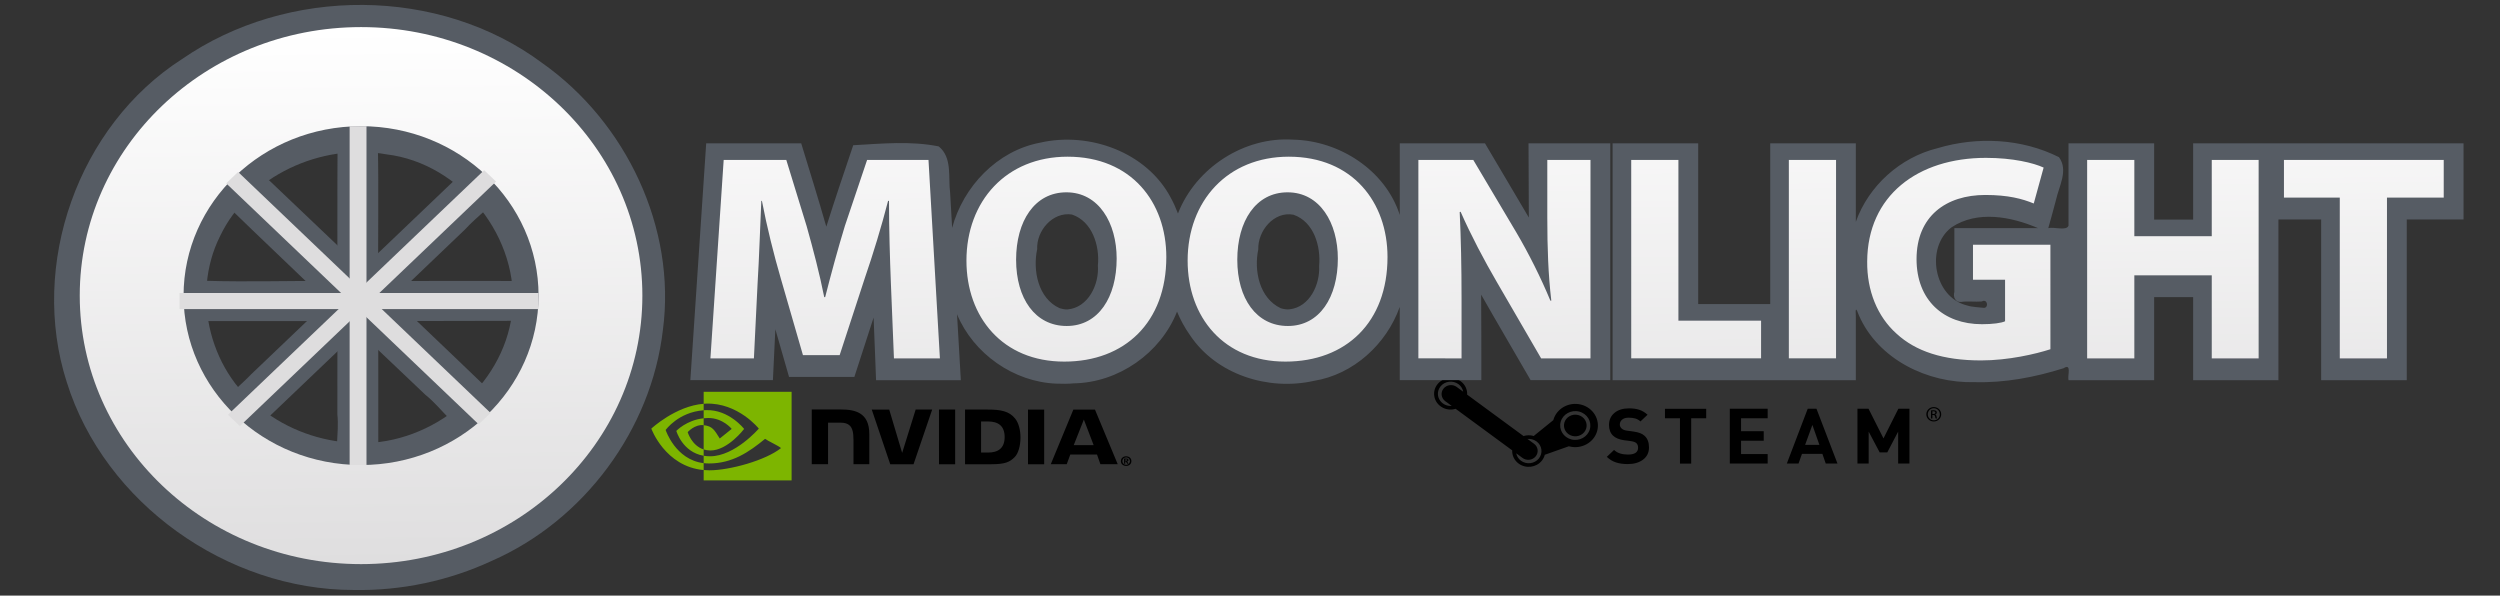 <svg height="95.291" width="400" xmlns="http://www.w3.org/2000/svg" xmlns:xlink="http://www.w3.org/1999/xlink"><rect width="100%" height="100%" fill="#333333" stroke="none"/><clipPath id="a"><path d="m0 98.876h415.051v-98.876h-415.051z"/></clipPath><linearGradient id="b" gradientUnits="userSpaceOnUse" x1="231.498" x2="230.492" y1="4.573" y2="95.825"><stop offset="0" stop-color="#deddde"/><stop offset="1" stop-color="#fff"/></linearGradient><g clip-path="url(#a)" stroke-width=".926" transform="matrix(.964 0 0 -.964 -0 95.291)"><path d="m320.728 30.137h.16c.183 0 .332.062.332.227 0 .117-.092.232-.332.232-.081 0-.126-.004-.16-.011zm0-.738h-.228v1.33c.114.015.228.032.4.032.206 0 .343-.043.434-.1.081-.059.126-.148.126-.276 0-.175-.126-.279-.274-.323v-.01c.125-.021.206-.128.228-.323.034-.207.068-.288.091-.33h-.228c-.034.042-.068.164-.102.338-.035.171-.115.232-.298.232h-.149zm.228 1.7c-.549 0-.994-.449-.994-1.006 0-.568.445-1.012.994-1.012.56-.005 1.006.444 1.006 1.007 0 .563-.446 1.011-1.006 1.011m0 .188c.686 0 1.235-.531 1.235-1.194 0-.674-.549-1.197-1.235-1.197s-1.235.523-1.235 1.197c0 .663.549 1.194 1.235 1.194m-5.91-9.377v5.3l-1.806-3.45h-1.257l-1.829 3.45v-5.3h-1.864v9.096h1.841l2.48-4.917 2.469 4.917h1.841v-9.096zm-14.236 6.413-1.204-3.304h2.369zm2.22-6.413-.56 1.612h-3.386l-.576-1.612h-1.94l3.467 9.096h1.457l3.485-9.096zm-15.924 0v9.096h6.282v-1.579h-4.414v-2.146h3.76v-1.578h-3.76v-2.214h4.414v-1.579zm-6.41 7.517v-7.518h-1.863v7.518h-2.49v1.578h6.843v-1.578zm-7.988-6.866c-.66-.491-1.505-.735-2.541-.735-.748 0-1.401.09-1.96.275-.555.183-1.063.489-1.518.923l1.206 1.148c.283-.271.62-.468 1.009-.587.388-.121.819-.181 1.291-.181 1.123 0 1.687.378 1.687 1.129 0 .317-.086.564-.255.74-.17.175-.464.29-.885.352l-.536.079-.616.074c-.814.112-1.433.362-1.852.753-.456.433-.683 1.03-.683 1.786 0 .825.299 1.492.896 1.996.599.507 1.406.76 2.427.76.665 0 1.246-.08 1.737-.249.493-.167.938-.438 1.337-.812l-1.176-1.11c-.27.245-.565.411-.89.497-.326.084-.677.128-1.064.128-.474 0-.837-.108-1.091-.325-.255-.217-.382-.49-.382-.822 0-.238.099-.454.294-.641.198-.191.487-.313.871-.364l.574-.075.551-.078c.427-.06.785-.147 1.075-.257.29-.108.538-.26.743-.447.492-.442.736-1.086.736-1.932 0-.86-.331-1.534-.985-2.025m-11.736 3.933c-1.002.259-1.597 1.244-1.325 2.202.271.958 1.305 1.525 2.307 1.266 1.003-.259 1.597-1.245 1.326-2.203-.271-.958-1.305-1.524-2.308-1.265m-.168-.578c-1.333.344-2.125 1.66-1.764 2.933.36 1.272 1.739 2.029 3.072 1.685 1.333-.345 2.125-1.66 1.765-2.933-.36-1.272-1.74-2.029-3.073-1.685m-5.395-3.17c-.715-.881-2.048-1.044-2.971-.361-.426.315-.691.758-.782 1.228l1.049-.771c.682-.504 1.662-.383 2.188.266.528.649.403 1.584-.279 2.087l-1.085.798c.519.049 1.057-.083 1.502-.411.448-.331.733-.809.804-1.343.071-.536-.081-1.067-.426-1.493m-15.931 9.145c-.695.514-.964 1.363-.748 2.128.071.251.193.49.37.706.714.883 2.048 1.045 2.97.363.436-.322.7-.773.787-1.254l-1.074.79c-.68.503-1.659.383-2.187-.266-.527-.65-.402-1.586.279-2.089l1.077-.791c-.531-.043-1.051.1-1.474.414m22.961-.202c-2.002.517-4.071-.617-4.612-2.528-.005-.015-.009-.031-.012-.045l-3.255-2.634c-.375.114-.773.148-1.173.1-.177-.021-.347-.059-.512-.11l-9.362 6.878c.044.829-.32 1.665-1.058 2.211-1.198.884-2.925.674-3.853-.469-.926-1.142-.706-2.791.492-3.675.579-.428 1.299-.615 2.027-.527.168.02.331.057.489.104l9.383-6.894c-.038-.822.328-1.648 1.06-2.188 1.197-.885 2.925-.675 3.851.467.241.298.408.633.498.988l3.992 1.414c.028-.007.054-.015.082-.023 2.001-.516 4.07.619 4.611 2.53.541 1.91-.646 3.884-2.648 4.401m-74.902-9.374c0-.368-.284-.616-.619-.616v.003c-.345-.003-.623.245-.623.613s.279.614.623.614c.334 0 .619-.246.619-.614m.251 0c0 .506-.411.799-.87.799-.462 0-.874-.293-.874-.799 0-.506.411-.799.874-.799.459 0 .87.294.87.799m-1.015-.068h.094l.215-.362h.238l-.24.377c.124.008.226.064.226.223 0 .197-.143.26-.384.26h-.349v-.861h.2v.362m0 .146v.207h.139c.077 0 .18-.005.18-.094 0-.096-.053-.113-.143-.113h-.176m-6.876 6.821 1.626-4.248h-3.304zm-1.742 1.654-3.749-9.067h2.647l.593 1.603h4.436l.562-1.603h2.874l-3.777 9.068zm-7.527-9.07h2.685v9.073l-2.685.001zm-18.646 9.074-2.241-7.192-2.147 7.191-2.898.001 3.066-9.074h3.87l3.091 9.074zm10.857-1.976h1.154c1.675 0 2.758-.718 2.758-2.58 0-1.863-1.083-2.581-2.758-2.581h-1.154zm-2.663 1.976v-9.074h4.355c2.32 0 3.078.368 3.896 1.194.579.58.953 1.853.953 3.243 0 1.275-.316 2.414-.869 3.122-.995 1.267-2.428 1.515-4.567 1.515zm-25.443.013v-9.086h2.709v6.9l2.098-.001c.695 0 1.19-.166 1.525-.506.424-.431.598-1.128.598-2.402v-3.99h2.625v5.02c0 3.583-2.393 4.066-4.734 4.066zm21.12-.013.001-9.074h2.684v9.074z"/><path d="m110.482 27.484s2.105 2.965 6.309 3.271v1.076c-4.655-.357-8.688-4.12-8.688-4.12s2.284-6.302 8.688-6.879v1.144c-4.7.564-6.309 5.508-6.309 5.508m6.309-3.234v-1.047c-3.551.604-4.538 4.129-4.538 4.129s1.706 1.803 4.538 2.096v-1.149c-.002 0-.003.001-.005.001-1.487.17-2.648-1.156-2.648-1.156s.651-2.231 2.653-2.873m0 9.566v-1.984c.137.01.274.018.411.024 5.294.17 8.743-4.144 8.743-4.144s-3.962-4.598-8.089-4.598c-.378 0-.731.033-1.065.09v-1.226c.285-.035.58-.055.887-.055 3.841 0 6.618 1.872 9.307 4.088.445-.341 2.271-1.17 2.646-1.534-2.557-2.043-8.516-3.69-11.894-3.69-.326 0-.639.019-.947.047v-1.724h14.597v14.707zm0-4.388v1.328c.136.01.272.016.411.021 3.806.114 6.304-3.122 6.304-3.122s-2.698-3.576-5.589-3.576c-.417 0-.789.064-1.126.172v4.028c1.482-.171 1.78-.796 2.671-2.213l1.982 1.594s-1.447 1.811-3.885 1.811c-.265 0-.519-.017-.768-.043" fill="#7db500"/><g fill="#565c64"><path d="m58.674.928c-20.954-0-41.301 14.374-47.588 34.481-6.276 19.465 1.871 42.587 19.121 53.632 17.505 12.1 42.71 12.105 59.852-.697 13.845-9.797 22.209-27.288 19.967-44.25-1.91-16.554-13.115-31.627-28.366-38.316-7.159-3.334-15.087-5.001-22.985-4.85zm1.008 24.385c12.092-.224 23.78 9.339 25.305 21.469 1.5 12.432-8.397 24.963-20.855 26.452-10.777 1.931-22.821-3.572-27.596-13.556-5.001-9.969-1.631-23.258 7.748-29.383 4.432-3.183 9.915-4.945 15.399-4.981z"/><path d="m62.559 19.164c-1.988.678-4.713-.664-6.146 1.355-1.049 3.083-.072 6.365-.418 9.532.035 17.147-.053 34.299.06 51.443.311-.559.928-1.753 1.961-1.807 1.419-.219 3.296.336 4.273-1.084.596-1.225.229-2.698.428-4.023.153-7.483-.006-14.969.065-22.453.002-11.0.004-22.0.006-33l-.197.032z"/><path d="m26.377 45.85c1.31 1.71-.431 4.49 1.537 5.844 1.988.718 4.219.52 6.314.55 7.099-.22 14.203.038 21.305-.034 12.241-.029 24.491.069 36.726-.046.383-.215-1.123-.468-1.299-1.011-1.096-1.468.253-3.693-1.311-4.957-1.219-.749-2.803-.399-4.167-.594-19.751-.064-39.504-.032-59.256-.043l.092.178z"/><path d="m38.768 24.336c-1.316 1.649-3.969 2.704-3.809 5.18 1.646 2.886 4.477 4.843 6.736 7.216 12.806 12.196 25.573 24.432 38.374 36.634.101-2.587 3.972-3.475 3.398-6.24-1.712-2.456-4.268-4.141-6.269-6.343-12.746-12.212-25.523-24.39-38.291-36.579z"/><path d="m79.105 26.275c-3.67 1.154-5.621 4.767-8.502 7.049-12.795 12.165-25.681 24.29-38.281 36.625-.178 1.058 1.146.535 1.656.301 2.235.009 3.244 3.239 5.646 2.674 2.184-.618 3.357-2.784 5.111-4.065 13.806-13.145 27.642-26.269 41.371-39.488.21-.974-1.177.014-1.666-.115-2.242-.037-3.01-3.119-5.336-2.98z"/><path d="m175.369 35.174c-7.106.254-13.801 4.965-16.529 11.518.232-3.645.414-7.295.633-10.941-4.689 0-9.378 0-14.066 0-.137 3.465-.273 6.93-.41 10.395-1.075-3.283-2.139-6.569-3.195-9.857-3.613 0-7.227 0-10.84 0-.757 2.639-1.517 5.277-2.275 7.916-.134-2.818-.272-5.635-.404-8.453-4.568 0-9.135 0-13.703 0 .876 13.104 1.756 26.207 2.631 39.311h15.768c1.406-4.608 2.846-9.207 4.168-13.84 1.416 4.53 2.959 9.02 4.467 13.521 4.714.264 9.532.747 14.191-.195 2.297-1.86 1.547-5.136 1.893-7.701.111-1.941.221-3.883.332-5.824 1.836 6.867 7.477 12.795 14.575 14.14 8.169 1.881 17.758-1.558 21.747-9.193.447-.823.832-1.681 1.159-2.559 2.948 7.572 10.99 12.805 19.129 12.258 7.651-.162 15.303-5.054 17.687-12.5v11.893h14.141c2.405-4.12 4.882-8.198 7.281-12.322-.018 4.107-.033 8.215-.053 12.322h13.572c0-13.104 0-26.207 0-39.311-4.408 0-8.815 0-13.223 0-2.724 4.739-5.515 9.44-8.211 14.195.039-4.732.029-9.464.033-14.195-4.514 0-9.027 0-13.541 0 .002 4.052.003 8.104-.006 12.156-2.195-6.192-7.704-11.227-14.268-12.275-7.529-1.695-16.191 1.029-20.555 7.601-.856 1.211-1.571 2.523-2.14 3.893-2.708-6.888-9.739-11.796-17.15-11.905-.942-.09-1.892-.087-2.837-.046zm152.346.252c-7.731-.224-15.986 3.762-19.179 11.081-.485 1.325-.608 1.283-.515-.179 0-3.526 0-7.052 0-10.579-13.457 0-26.914 0-40.371 0v39.311h14.209c0-8.893-0-17.786 0-26.68h11.953v26.68h14.209c0-4.342 0-8.684 0-13.025 2.129 6.003 7.395 10.704 13.573 12.223 6.581 1.967 13.981 1.604 20.146-1.495 1.606-2.186-.017-4.85-.502-7.119-.402-1.559-.844-3.107-1.273-4.658 1.013.24 3.002-.497 3.357.4v13.674h14.209c0-4.219 0-8.438 0-12.656h6.475v12.656h44.877c0-4.21 0-8.421 0-12.631-3.14 0-6.28-0-9.42 0 0-8.893 0-17.786 0-26.68-4.736 0-9.473 0-14.209 0v26.68c-2.364 0-4.728-0-7.092 0 0-8.893 0-17.786 0-26.68-4.719 0-9.438 0-14.156 0v13.781c-2.158 0-4.316 0-6.475 0 0-4.594 0-9.188 0-13.781-4.736 0-9.473 0-14.209 0-.195.764.578 2.868-.811 1.986-4.775-1.504-9.771-2.456-14.797-2.311zm-150.568 12.062c3.47.278 5.311 4.157 5.075 7.297.326 3.255-.928 7.333-4.311 8.461-3.2.49-5.91-2.71-5.766-5.757-.75-3.479.131-8.166 3.726-9.792.412-.132.843-.21 1.276-.209zm36.865.021c3.362.356 5.097 4.132 4.931 7.188.301 3.267-.855 7.33-4.257 8.515-3.245.616-5.946-2.685-5.844-5.763-.748-3.537.191-8.11 3.744-9.762.46-.132.945-.23 1.426-.178zm115.328.242c.805.124.472 1.579-.404 1.062-1.142-.092-2.282.083-3.434-.073-.943-.107-1.385.824-1.125 1.654v10.592c4.615.004 9.306-.008 13.873.006-4.453 1.915-10.073 2.985-14.35.125-4.383-3.348-2.931-11.589 2.535-12.951.944-.306 1.934-.295 2.904-.415z"/></g><path d="m147.86 51.977c-.153 3.958-.307 8.747-.307 13.536h-.153c-1.075-4.203-2.509-8.894-3.84-12.754l-4.198-12.852h-6.092l-3.686 12.755c-1.128 3.86-2.304 8.551-3.123 12.851h-.102c-.205-4.447-.358-9.529-.615-13.634l-.614-12.509h-7.218l2.201 32.935h10.392l3.379-10.995c1.075-3.812 2.151-7.916 2.918-11.776h.153c.973 3.811 2.151 8.16 3.276 11.825l3.686 10.946h10.189l1.894-32.935h-7.628zm20.788 3.763c0-6.45 3.175-10.995 8.396-10.995 5.274 0 8.294 4.789 8.294 11.19 0 5.913-2.97 10.995-8.344 10.995-5.274 0-8.346-4.789-8.346-11.19m24.932.44c0-10.799-6.86-17.347-16.944-17.347-10.24 0-16.23 7.379-16.23 16.761 0 9.87 6.604 17.249 16.792 17.249 10.598 0 16.382-7.574 16.382-16.663m11.779-.44c0-6.45 3.175-10.995 8.396-10.995 5.274 0 8.294 4.789 8.294 11.19 0 5.913-2.97 10.995-8.344 10.995-5.274 0-8.346-4.789-8.346-11.19m24.932.44c0-10.799-6.86-17.347-16.944-17.347-10.24 0-16.23 7.379-16.23 16.761 0 9.87 6.604 17.249 16.792 17.249 10.598 0 16.382-7.574 16.382-16.663m5.123-16.809v32.935h9.112l7.168-12.07c2.048-3.469 4.095-7.573 5.631-11.288h.153c-.512 4.349-.665 8.796-.665 13.731v9.626h7.167v-32.935h-8.191l-7.372 12.705c-2.048 3.518-4.301 7.77-5.99 11.63l-.153-.049c.205-4.349.307-8.991.307-14.367v-9.919zm35.327 32.935h7.833v-26.68h13.72v-6.255h-21.553zm33.996-32.935h-7.833v32.935h7.833zm35.58 1.514c-2.406-.781-6.962-1.857-11.518-1.857-6.298 0-10.854 1.515-14.028 4.447-3.175 2.834-4.915 7.134-4.865 11.972.052 10.946 8.397 17.201 19.711 17.201 4.453 0 7.883-.831 9.574-1.613l-1.638-5.961c-1.894.781-4.25 1.416-8.038 1.416-6.503 0-11.417-3.518-11.417-10.652 0-6.793 4.454-10.799 10.854-10.799 1.791 0 3.224.195 3.839.488v6.89h-5.325v5.815h12.85zm13.929 31.42v-12.656h12.85v12.656h7.781v-32.935h-7.781v13.78h-12.85v-13.78h-7.833v32.935zm34.098-6.255h-9.266v6.255h26.519v-6.255h-9.419v-26.68h-7.834zm-328.418 11.857c-16.271 0-29.46-12.59-29.46-28.119 0-15.53 13.189-28.12 29.46-28.12 16.271 0 29.46 12.59 29.46 28.12 0 15.529-13.189 28.119-29.46 28.119m46.691-28.119c0-24.614-20.904-44.567-46.691-44.567s-46.691 19.953-46.691 44.567c0 24.613 20.904 44.566 46.691 44.566s46.691-19.953 46.691-44.566" fill="url(#b)"/><g fill="#deddde"><path d="m60.828 21.668h-2.797v56.239h2.797z"/><path d="m29.802 50.219h59.583v-2.67h-59.583z"/><path d="m39.808 28.123-1.978 1.888 42.526 40.59 1.977-1.888z"/><path d="m81.422 30.313-1.978-1.888-41.904 39.997 1.977 1.888z"/></g></g></svg>